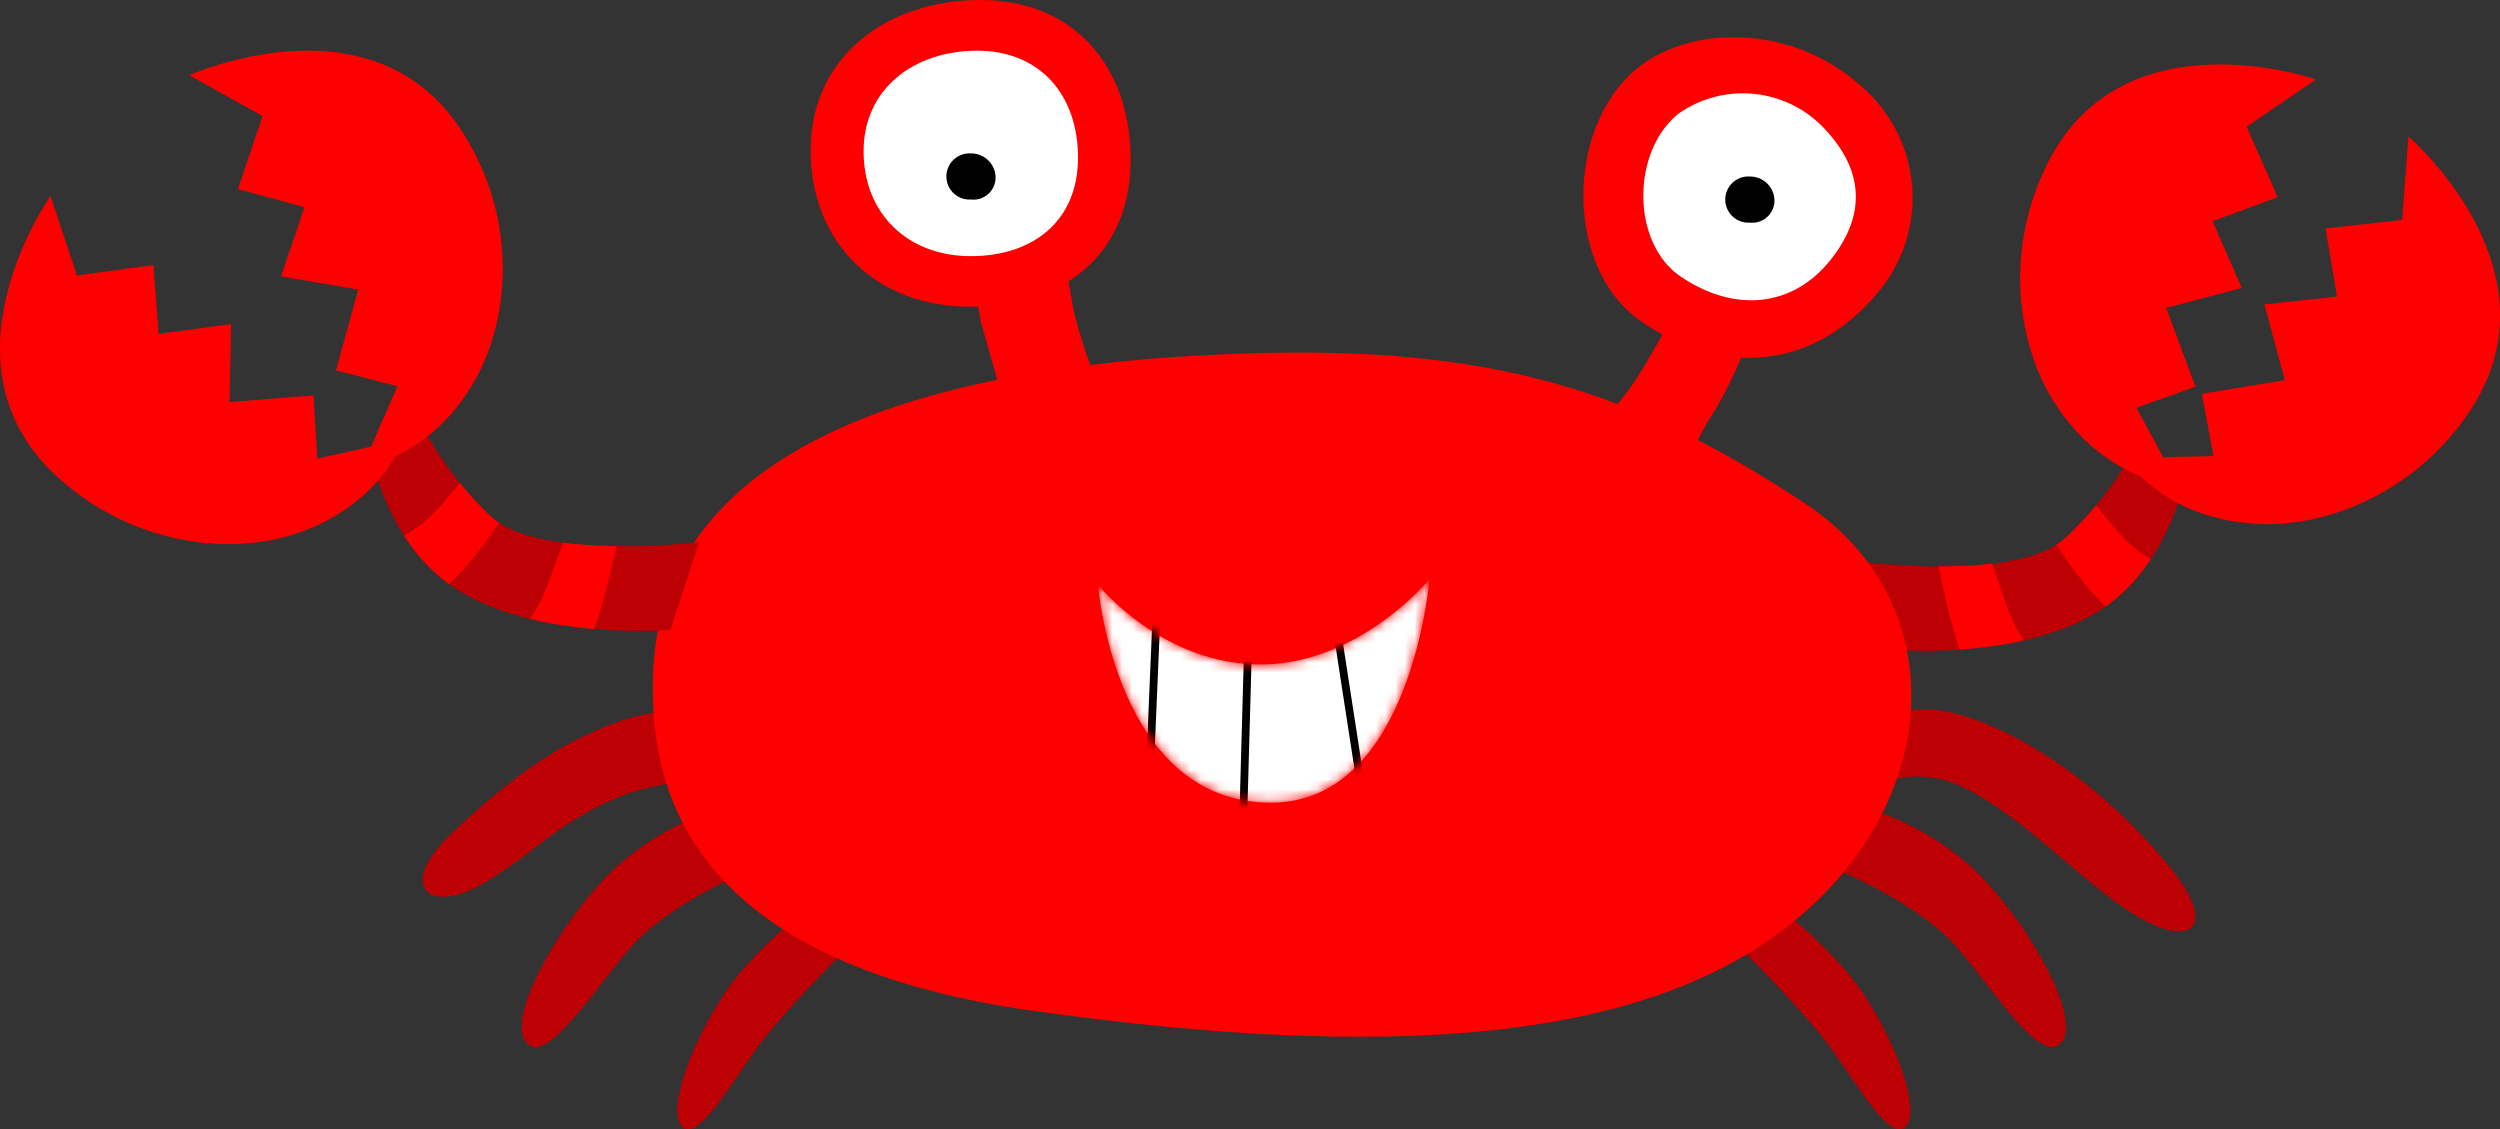 <svg xmlns="http://www.w3.org/2000/svg" xmlns:xlink="http://www.w3.org/1999/xlink" viewBox="0 0 256.49 115.87"><rect x="0" y="0" width="256.49" height="115.87" fill="#333333" stroke="none"/><defs><style>.cls-1{fill:#fff;}.cls-2,.cls-8{fill:none;}.cls-3{clip-path:url(#clip-path);}.cls-4{fill:#bc0003;}.cls-5{fill:red;}.cls-6{clip-path:url(#clip-path-2);}.cls-7{mask:url(#mask);}.cls-8{stroke:#000;stroke-width:0.8px;}</style><clipPath id="clip-path"><path class="cls-2" d="M190.42,57.59s16.13,2.14,21.26-2.21a35.07,35.07,0,0,0,8-10.7l4.38,4.89s-1.8,8.75-8.73,13.13c-8.32,5.25-22.14,3.93-22.14,3.93Z"/></clipPath><clipPath id="clip-path-2"><path class="cls-2" d="M71.73,55.63S55.56,57.54,50.5,53.11a35.21,35.21,0,0,1-7.88-10.82L38.17,47.1s1.67,8.79,8.54,13.27c8.23,5.38,22.07,4.27,22.07,4.27Z"/></clipPath><mask id="mask" x="112.65" y="59.48" width="34.07" height="23.41" maskUnits="userSpaceOnUse"><g id="mask2"><path class="cls-1" d="M112.65,60s6.69,8.35,17,8.17c9.93-.17,17-8.72,17-8.72s-1.85,22.9-16.24,22.9C114.43,82.38,112.65,60,112.65,60Z"/></g></mask></defs><title>crab</title><g id="Layer_2" data-name="Layer 2"><g id="Layer_1-2" data-name="Layer 1"><g class="cls-3"><path class="cls-4" d="M190.42,57.59s16.13,2.14,21.26-2.21a35.07,35.07,0,0,0,8-10.7l4.38,4.89s-1.8,8.75-8.73,13.13c-8.32,5.25-22.14,3.93-22.14,3.93Z"/><path class="cls-5" d="M222.15,57.82s-2.22,0-5.48-4-4.54-5.36-4.54-5.36l-3.44,3.89s5.46,9.16,8.43,10.6S222.15,57.82,222.15,57.82Z"/><path class="cls-5" d="M209.5,67.48s-2.07-.82-3.74-5.65-2.36-6.61-2.36-6.61l-4.59,2.43s1.89,10.5,4.16,12.89S209.5,67.48,209.5,67.48Z"/></g><path class="cls-5" d="M219.18,41.83l4.34,8s-7.37-.28-12.63-8.35c-3.92-6-5.38-15.83-.72-24.92C218,1.28,237.6,8.15,237.6,8.15L230.49,13l3.19,7.23L227,22.69l3,6.85-7.76,2.05,3,8.08Z"/><path class="cls-5" d="M227.1,46.79,218,47s3.93,6.24,13.56,6.75c7.17.39,16.43-3.25,22-11.83C262.86,27.55,247.1,14,247.1,14l-.65,8.57-7.86.86,1.18,7-7.45.8L234.41,39,225.9,40.4Z"/><path class="cls-4" d="M63.77,73.93c-5.16,1.85-9.79,4.4-17.35,11.48-5.87,5.51-2.48,8.7,3.55,5,5.44-3.33,6.6-5.52,13-8.42,3.6-1.64,9.49-2.13,9.49-2.13l-1.64-7.07A24.19,24.19,0,0,0,63.77,73.93Z"/><path class="cls-4" d="M198.64,72.82c5.43.68,15.21,5.54,23.86,16,5.14,6.2,2.49,8.7-3.55,5-5.44-3.33-11.59-10.37-18-13.27a10.82,10.82,0,0,0-7.15-.49l1.5-7.19A32.48,32.48,0,0,1,198.64,72.82Z"/><path class="cls-4" d="M193.11,83.45a28.63,28.63,0,0,1,9.51,5.83c5.25,5.09,11,15,8.9,17.64s-7.23-5.82-11-10-11.44-7.43-11.44-7.43Z"/><path class="cls-4" d="M182.68,93.22a55,55,0,0,1,6.44,6.07c4.09,4.56,8.12,13.83,6.51,16.14s-5.65-5.21-8.57-8.92-8.22-8.94-8.22-8.94Z"/><path class="cls-4" d="M72.38,83.45a28.63,28.63,0,0,0-9.51,5.83c-5.25,5.09-11,15-8.9,17.64s7.23-5.83,11-10,11.44-7.43,11.44-7.43Z"/><path class="cls-4" d="M82.81,93.22a54,54,0,0,0-6.44,6.07c-4.09,4.56-8.13,13.83-6.51,16.14s5.65-5.21,8.57-8.92,8.22-8.94,8.22-8.94Z"/><path class="cls-5" d="M127.6,36.27c25.2-.83,39.85,3.61,57.7,15.46,15.54,10.32,14.11,31.77-3.07,44.19C167.74,106.39,143.78,109,106,103.71,69.61,98.59,66.66,80,67,69.25S73.27,38.07,127.6,36.27Z"/><path class="cls-5" d="M116,16.4c0,9.61-6.81,15.07-16.43,15.07S83.17,25,83.17,15.41,91,0,100.59,0,116,6.79,116,16.4Z"/><path class="cls-1" d="M110.6,16.18c0,6.44-4.56,10.1-11,10.1s-11-4.33-11-10.77S93.82,5.2,100.26,5.2,110.6,9.74,110.6,16.18Z"/><path class="cls-5" d="M168.12,6.89c5.41-4.25,15.57-4.5,22.75,1.88a15.08,15.08,0,0,1,1.44,21.65C186,37.66,177.07,38.83,168.42,33,160.46,27.59,160.57,12.85,168.12,6.89Z"/><path class="cls-1" d="M172.24,11.64a11.48,11.48,0,0,1,14.59,1.2c4.36,4.35,4.79,9.08.93,13.88s-9.79,5.4-15.33,1.65C167.32,24.91,167.39,15.46,172.24,11.64Z"/><path class="cls-5" d="M100.64,33.06l2.57,9,9.44-2.57a52.36,52.36,0,0,1-2.58-8c-.4-2.63-1.07-5.69-1.07-5.69l-9.41,1.28Z"/><path class="cls-5" d="M164.68,42.93a32.35,32.35,0,0,0,4.51-6.21,72.07,72.07,0,0,0,3.43-6.52l7,3.72a38.67,38.67,0,0,1-3.66,8.14,33.89,33.89,0,0,0-3.32,6.64Z"/><g class="cls-6"><path class="cls-4" d="M71.73,55.63S55.56,57.54,50.5,53.11a35.21,35.21,0,0,1-7.88-10.82L38.17,47.1s1.67,8.79,8.54,13.27c8.23,5.38,22.07,4.27,22.07,4.27Z"/><path class="cls-5" d="M40,55.39s2.23,0,5.54-3.89,4.62-5.29,4.62-5.29l3.38,3.93S47.93,59.22,45,60.62,40,55.39,40,55.39Z"/><path class="cls-5" d="M52.51,65.24s2.07-.79,3.81-5.59,2.47-6.58,2.47-6.58l4.55,2.5S61.29,66,59,68.39,52.51,65.24,52.51,65.24Z"/></g><path class="cls-5" d="M40.78,39.63l-3.63,8.31S44.48,47,49,38.51c3.36-6.34,4-16.25-1.51-24.89C38.35-.86,19.43,7.72,19.43,7.72l7.51,4.19L24.41,19.4l6.83,1.86-2.4,7.09,7.91,1.36L34.47,38Z"/><path class="cls-5" d="M32.55,47.06l8.86-2s-2.3,7-11.51,9.84C23,57,13.18,55.73,5.7,48.75c-12.52-11.69-.52-28.63-.52-28.63l2.71,8.15,7.84-1.08.55,7.06,7.43-1-.16,8,8.6-.68Z"/><path d="M102.14,18.11a2.27,2.27,0,0,1-2.52,2.36,2.37,2.37,0,1,1,0-4.73A2.5,2.5,0,0,1,102.14,18.11Z"/><path d="M182.05,20.47a2.28,2.28,0,0,1-2.52,2.37,2.37,2.37,0,1,1,0-4.73A2.5,2.5,0,0,1,182.05,20.47Z"/><g class="cls-7"><path class="cls-1" d="M112.65,60s6.69,8.35,17,8.17c9.93-.17,17-8.72,17-8.72s-1.85,22.9-16.24,22.9C114.43,82.38,112.65,60,112.65,60Z"/><path class="cls-8" d="M118.62,63.86,118,78.5"/><path class="cls-8" d="M137.38,66l2.1,13.6"/><path class="cls-8" d="M128,67.89l-.42,15"/></g></g></g></svg>